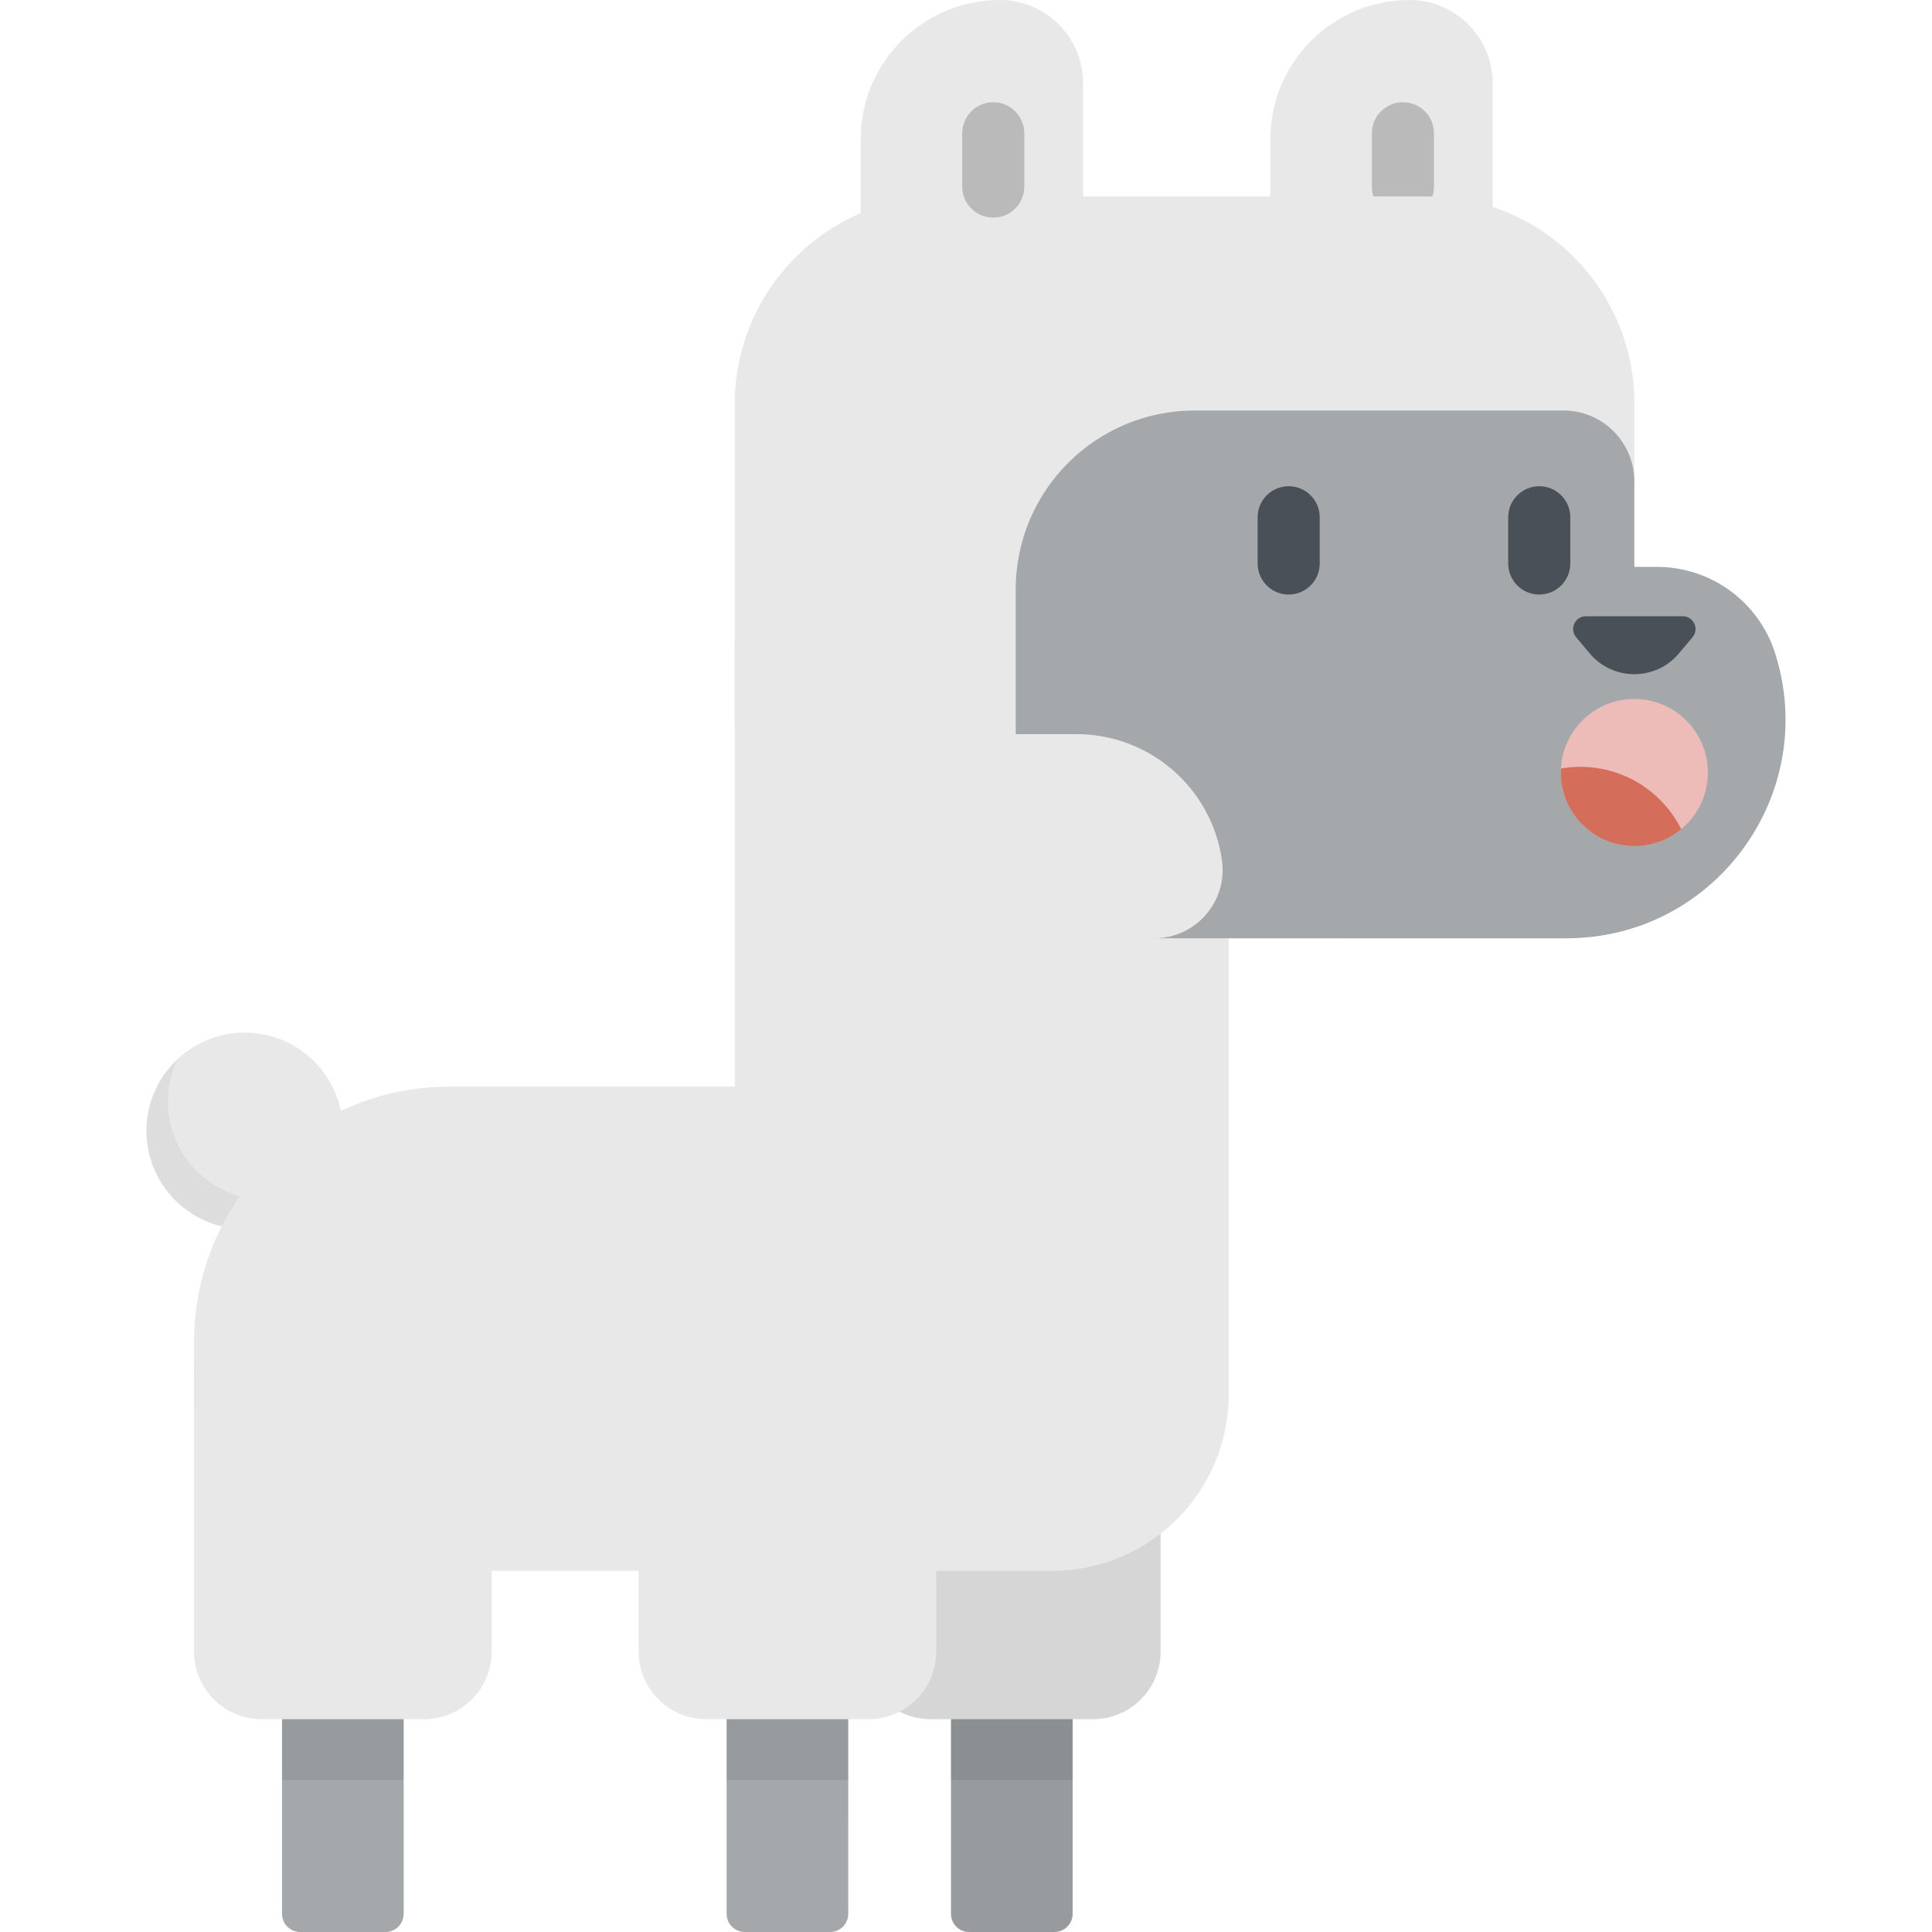 <?xml version="1.0" encoding="iso-8859-1"?>
<!-- Generator: Adobe Illustrator 19.0.0, SVG Export Plug-In . SVG Version: 6.00 Build 0)  -->
<svg version="1.1" id="Layer_1" xmlns="http://www.w3.org/2000/svg" xmlns:xlink="http://www.w3.org/1999/xlink" x="0px" y="0px"
	 viewBox="0 0 512 512" style="enable-background:new 0 0 512 512;" xml:space="preserve">
<path style="fill:#E8E8E8;" d="M289.662,455.599h-43.043c-9.895,0-17.917-8.022-17.917-17.917v-92.373h78.877v92.373
	C307.578,447.577,299.557,455.599,289.662,455.599z"/>
<path style="fill:#A4A8AB;" d="M284.258,455.599h-32.236v51.582c0,2.661,2.158,4.819,4.819,4.819h22.599
	c2.661,0,4.819-2.158,4.819-4.819V455.599z"/>
<rect x="252.027" y="455.601" style="opacity:0.08;enable-background:new    ;" width="32.236" height="16.102"/>
<path style="opacity:0.08;enable-background:new    ;" d="M228.702,345.309v92.373c0,9.895,8.022,17.917,17.917,17.917h5.403v51.582
	c0,2.661,2.158,4.819,4.819,4.819h22.599c2.661,0,4.819-2.158,4.819-4.819v-51.582h5.403c9.895,0,17.917-8.022,17.917-17.917
	v-92.373L228.702,345.309L228.702,345.309z"/>
<circle style="fill:#E8E8E8;" cx="64.839" cy="299.676" r="26.024"/>
<path style="opacity:0.05;enable-background:new    ;" d="M70.519,317.948c-14.373,0-26.024-11.651-26.024-26.024
	c0-4.021,0.914-7.829,2.542-11.228c-5.06,4.747-8.227,11.491-8.227,18.978c0,14.373,11.651,26.024,26.023,26.024
	c10.352,0,19.289-6.044,23.482-14.795C83.662,315.268,77.405,317.948,70.519,317.948z"/>
<g>
	<path style="fill:#E8E8E8;" d="M194.716,170.99v116.982h-75.565c-37.407,0-67.731,30.324-67.731,67.731v13.797
		c0,25.842,20.949,46.791,46.791,46.791h180.629c25.842,0,46.791-20.949,46.791-46.791V170.99H194.716z"/>
	<path style="fill:#E8E8E8;" d="M373.545,0L373.545,0c12.166,0,22.028,9.862,22.028,22.028v60.998h-58.917V36.889
		C336.656,16.516,353.171,0,373.545,0z"/>
</g>
<path style="opacity:0.2;enable-background:new    ;" d="M371.784,57.677c-4.544,0-8.227-3.683-8.227-8.227V35.322
	c0-4.543,3.682-8.227,8.227-8.227c4.545,0,8.227,3.683,8.227,8.227V49.45C380.011,53.993,376.327,57.677,371.784,57.677z"/>
<path style="fill:#E8E8E8;" d="M378.329,52.063h-91.314V22.029C287.015,9.862,277.152,0,264.985,0l0,0
	c-20.373,0-36.889,16.515-36.889,36.889v19.6c-19.627,8.407-33.381,27.893-33.381,50.597v81.797
	c0,33.017,26.766,59.782,59.782,59.782h100.991c42.871,0,77.623-34.753,77.623-77.623v-64.196
	C433.111,76.59,408.584,52.063,378.329,52.063z"/>
<path style="fill:#A4A8AB;" d="M470.457,173.192L470.457,173.192c-4.316-13.666-16.994-22.958-31.326-22.958h-6.02v-22.671
	c0-10.368-8.406-18.774-18.774-18.774h-97.738c-26.192,0-47.425,21.233-47.425,47.425v92.442h145.976
	C454.352,248.658,482.262,210.574,470.457,173.192z"/>
<g>
	<path style="fill:#4A5058;" d="M341.512,157.56c-4.543,0-8.227-3.683-8.227-8.227v-12.251c0-4.543,3.683-8.227,8.227-8.227
		c4.544,0,8.227,3.683,8.227,8.227v12.251C349.739,153.877,346.057,157.56,341.512,157.56z"/>
	<path style="fill:#4A5058;" d="M407.918,157.56c-4.544,0-8.227-3.683-8.227-8.227v-12.251c0-4.543,3.682-8.227,8.227-8.227
		c4.545,0,8.227,3.683,8.227,8.227v12.251C416.145,153.877,412.463,157.56,407.918,157.56z"/>
</g>
<circle style="fill:#EDBCB9;" cx="433.115" cy="204.727" r="19.49"/>
<path style="fill:#D46D59;" d="M418.817,203.216c-1.755,0-3.471,0.16-5.142,0.45c-0.019,0.355-0.054,0.706-0.054,1.066
	c0,10.764,8.726,19.49,19.491,19.49c4.725,0,9.057-1.684,12.431-4.482C440.639,209.944,430.517,203.216,418.817,203.216z"/>
<path style="opacity:0.2;enable-background:new    ;" d="M263.225,57.677c-4.543,0-8.227-3.683-8.227-8.227V35.322
	c0-4.543,3.683-8.227,8.227-8.227c4.544,0,8.227,3.683,8.227,8.227V49.45C271.452,53.993,267.769,57.677,263.225,57.677z"/>
<path style="fill:#E8E8E8;" d="M285.288,194.561h-24.151v58.577l44.734,0.365v-4.845c11.054,0,19.538-9.802,17.953-20.741l0,0
	C321.051,208.767,304.638,194.561,285.288,194.561z"/>
<path style="fill:#4A5058;" d="M448.532,168.876l-3.589,4.275c-6.173,7.353-17.488,7.353-23.663,0l-3.589-4.275
	c-1.849-2.203-0.283-5.561,2.592-5.561h25.657C448.815,163.314,450.381,166.673,448.532,168.876z"/>
<path style="fill:#E8E8E8;" d="M112.379,455.599H69.336c-9.895,0-17.917-8.022-17.917-17.917v-74.58
	c0-21.781,17.657-39.438,39.438-39.438l0,0c21.781,0,39.438,17.657,39.438,39.438v74.58
	C130.296,447.577,122.274,455.599,112.379,455.599z"/>
<path style="fill:#A4A8AB;" d="M106.976,455.599H74.741v51.582c0,2.661,2.158,4.819,4.819,4.819h22.599
	c2.661,0,4.819-2.158,4.819-4.819v-51.582H106.976z"/>
<rect x="74.744" y="455.601" style="opacity:0.08;enable-background:new    ;" width="32.236" height="16.102"/>
<path style="fill:#E8E8E8;" d="M230.199,455.599h-43.043c-9.895,0-17.917-8.022-17.917-17.917v-74.58
	c0-21.781,17.657-39.438,39.438-39.438l0,0c21.781,0,39.438,17.657,39.438,39.438v74.58
	C248.117,447.577,240.095,455.599,230.199,455.599z"/>
<path style="fill:#A4A8AB;" d="M224.797,455.599h-32.236v51.582c0,2.661,2.158,4.819,4.819,4.819h22.599
	c2.661,0,4.819-2.158,4.819-4.819L224.797,455.599L224.797,455.599z"/>
<rect x="192.563" y="455.601" style="opacity:0.08;enable-background:new    ;" width="32.236" height="16.102"/>
<g>
</g>
<g>
</g>
<g>
</g>
<g>
</g>
<g>
</g>
<g>
</g>
<g>
</g>
<g>
</g>
<g>
</g>
<g>
</g>
<g>
</g>
<g>
</g>
<g>
</g>
<g>
</g>
<g>
</g>
</svg>
